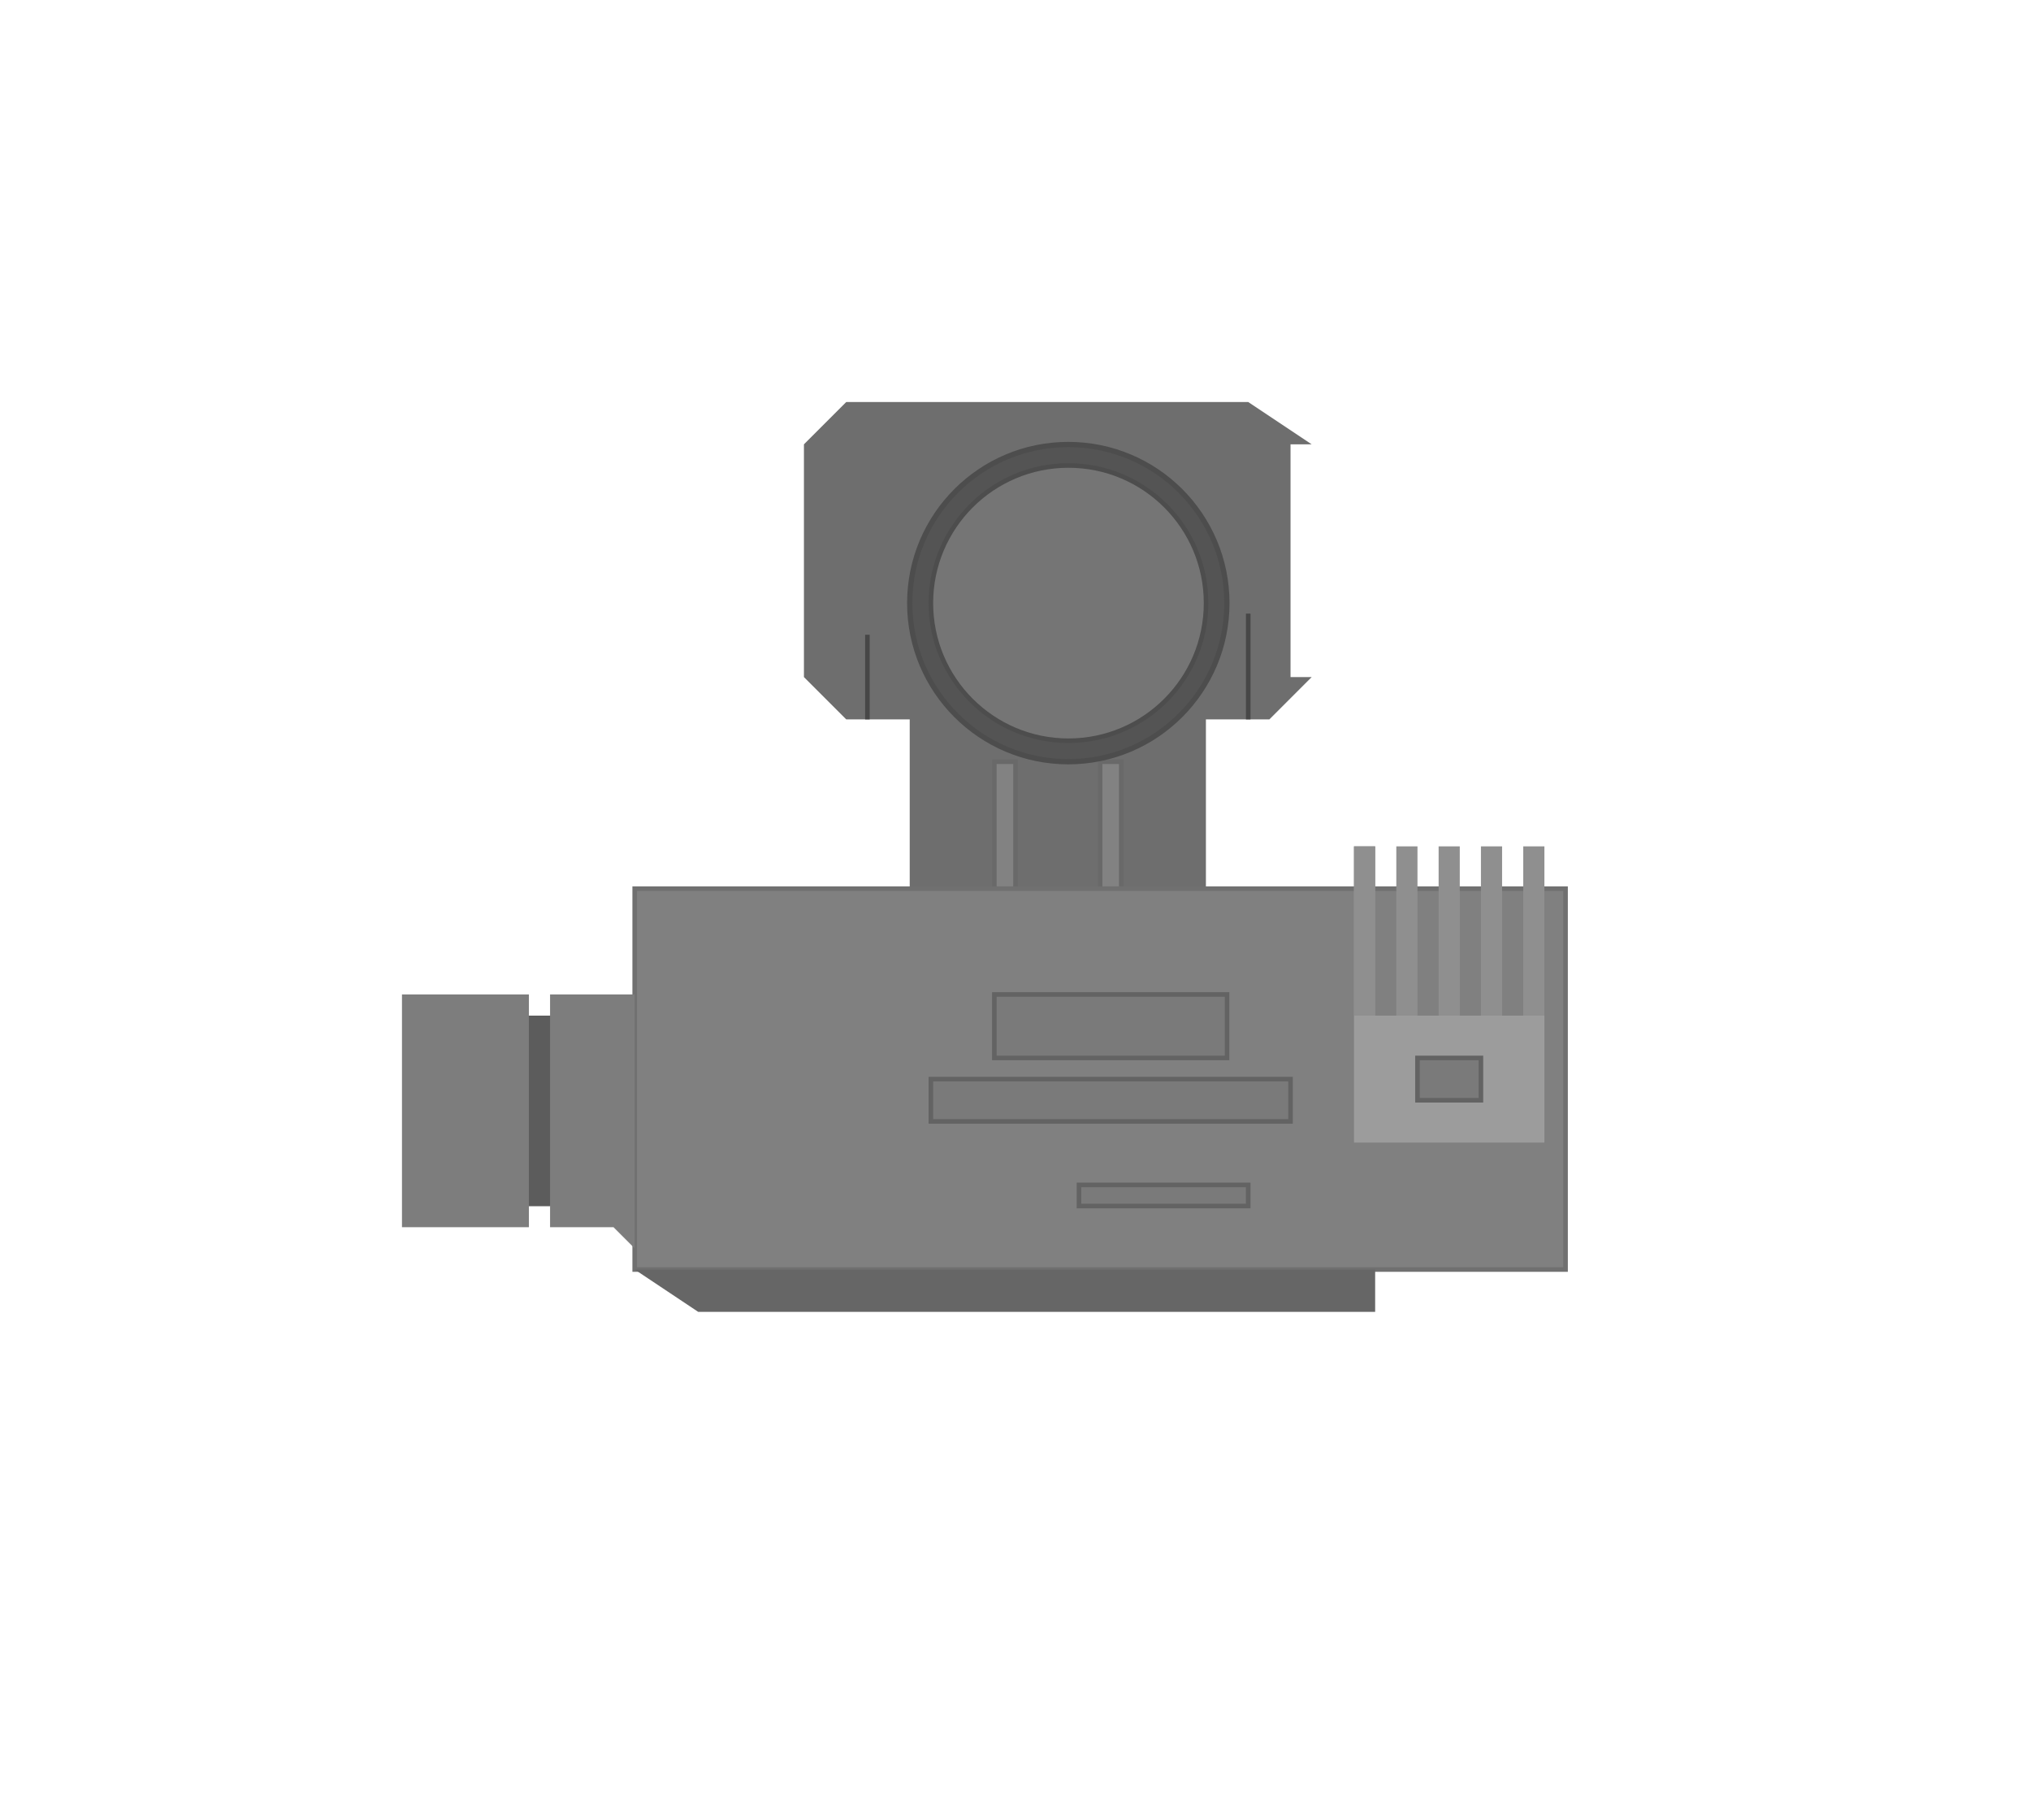 <svg xmlns="http://www.w3.org/2000/svg" viewBox="0 0 120 107.5"><title>SPRITES_0</title><g id="Layer_2" data-name="Layer 2"><polygon points="50 23.75 47.5 26.25 47.5 40 50 42.5 53.75 42.5 53.75 52.5 71.25 52.5 71.25 42.5 75 42.5 77.5 40 76.25 40 76.25 26.25 77.5 26.25 73.75 23.75 50 23.75" fill="#6e6e6e"/><rect x="58.75" y="45" width="1.25" height="7.5" fill="#828282" stroke="#696969" stroke-miterlimit="10" stroke-width="0.27"/><rect x="65" y="45" width="1.25" height="7.5" fill="#828282" stroke="#696969" stroke-miterlimit="10" stroke-width="0.27"/><circle cx="63.12" cy="35.63" r="9.37" fill="#545454" stroke="#4d4d4d" stroke-miterlimit="10" stroke-width="0.31"/><circle cx="63.13" cy="35.63" r="8.13" fill="#757575" stroke="#4d4d4d" stroke-miterlimit="10" stroke-width="0.27"/><rect x="37.5" y="52.5" width="55" height="22.5" fill="gray" stroke="#707070" stroke-miterlimit="10" stroke-width="0.27"/><rect x="80" y="50" width="1.25" height="10" fill="#8f8f8f"/><rect x="80" y="50" width="1.25" height="10" fill="#8f8f8f"/><rect x="82.5" y="50" width="1.25" height="10" fill="#8f8f8f"/><rect x="85" y="50" width="1.25" height="10" fill="#8f8f8f"/><rect x="87.5" y="50" width="1.25" height="10" fill="#8f8f8f"/><rect x="90" y="50" width="1.25" height="10" fill="#8f8f8f"/><rect x="80" y="60" width="11.25" height="7.5" fill="#9c9c9c"/><rect x="83.75" y="62.5" width="3.75" height="2.5" fill="#7a7a7a" stroke="#636363" stroke-miterlimit="10" stroke-width="0.27"/><rect x="55" y="63.75" width="21.25" height="2.5" fill="#7a7a7a" stroke="#636363" stroke-miterlimit="10" stroke-width="0.27"/><rect x="58.75" y="58.75" width="13.75" height="3.75" fill="#7a7a7a" stroke="#636363" stroke-miterlimit="10" stroke-width="0.27"/><rect x="63.75" y="70" width="10" height="1.25" fill="#7a7a7a" stroke="#636363" stroke-miterlimit="10" stroke-width="0.27"/><polygon points="37.5 58.75 32.5 58.75 32.5 60 31.25 60 31.25 58.75 23.75 58.75 23.75 72.5 31.25 72.5 31.25 71.25 32.5 71.25 32.5 72.5 36.25 72.5 37.5 73.75 37.5 58.75" fill="#7d7d7d"/><rect x="31.25" y="60" width="1.25" height="11.25" fill="#5c5c5c"/><line x1="51.25" y1="37.5" x2="51.25" y2="42.5" fill="none" stroke="#474747" stroke-miterlimit="10" stroke-width="0.27"/><line x1="73.75" y1="36.25" x2="73.75" y2="42.5" fill="none" stroke="#474747" stroke-miterlimit="10" stroke-width="0.27"/><polygon points="81.25 75 81.25 77.5 41.25 77.5 37.5 75 81.25 75" fill="#666"/></g></svg>